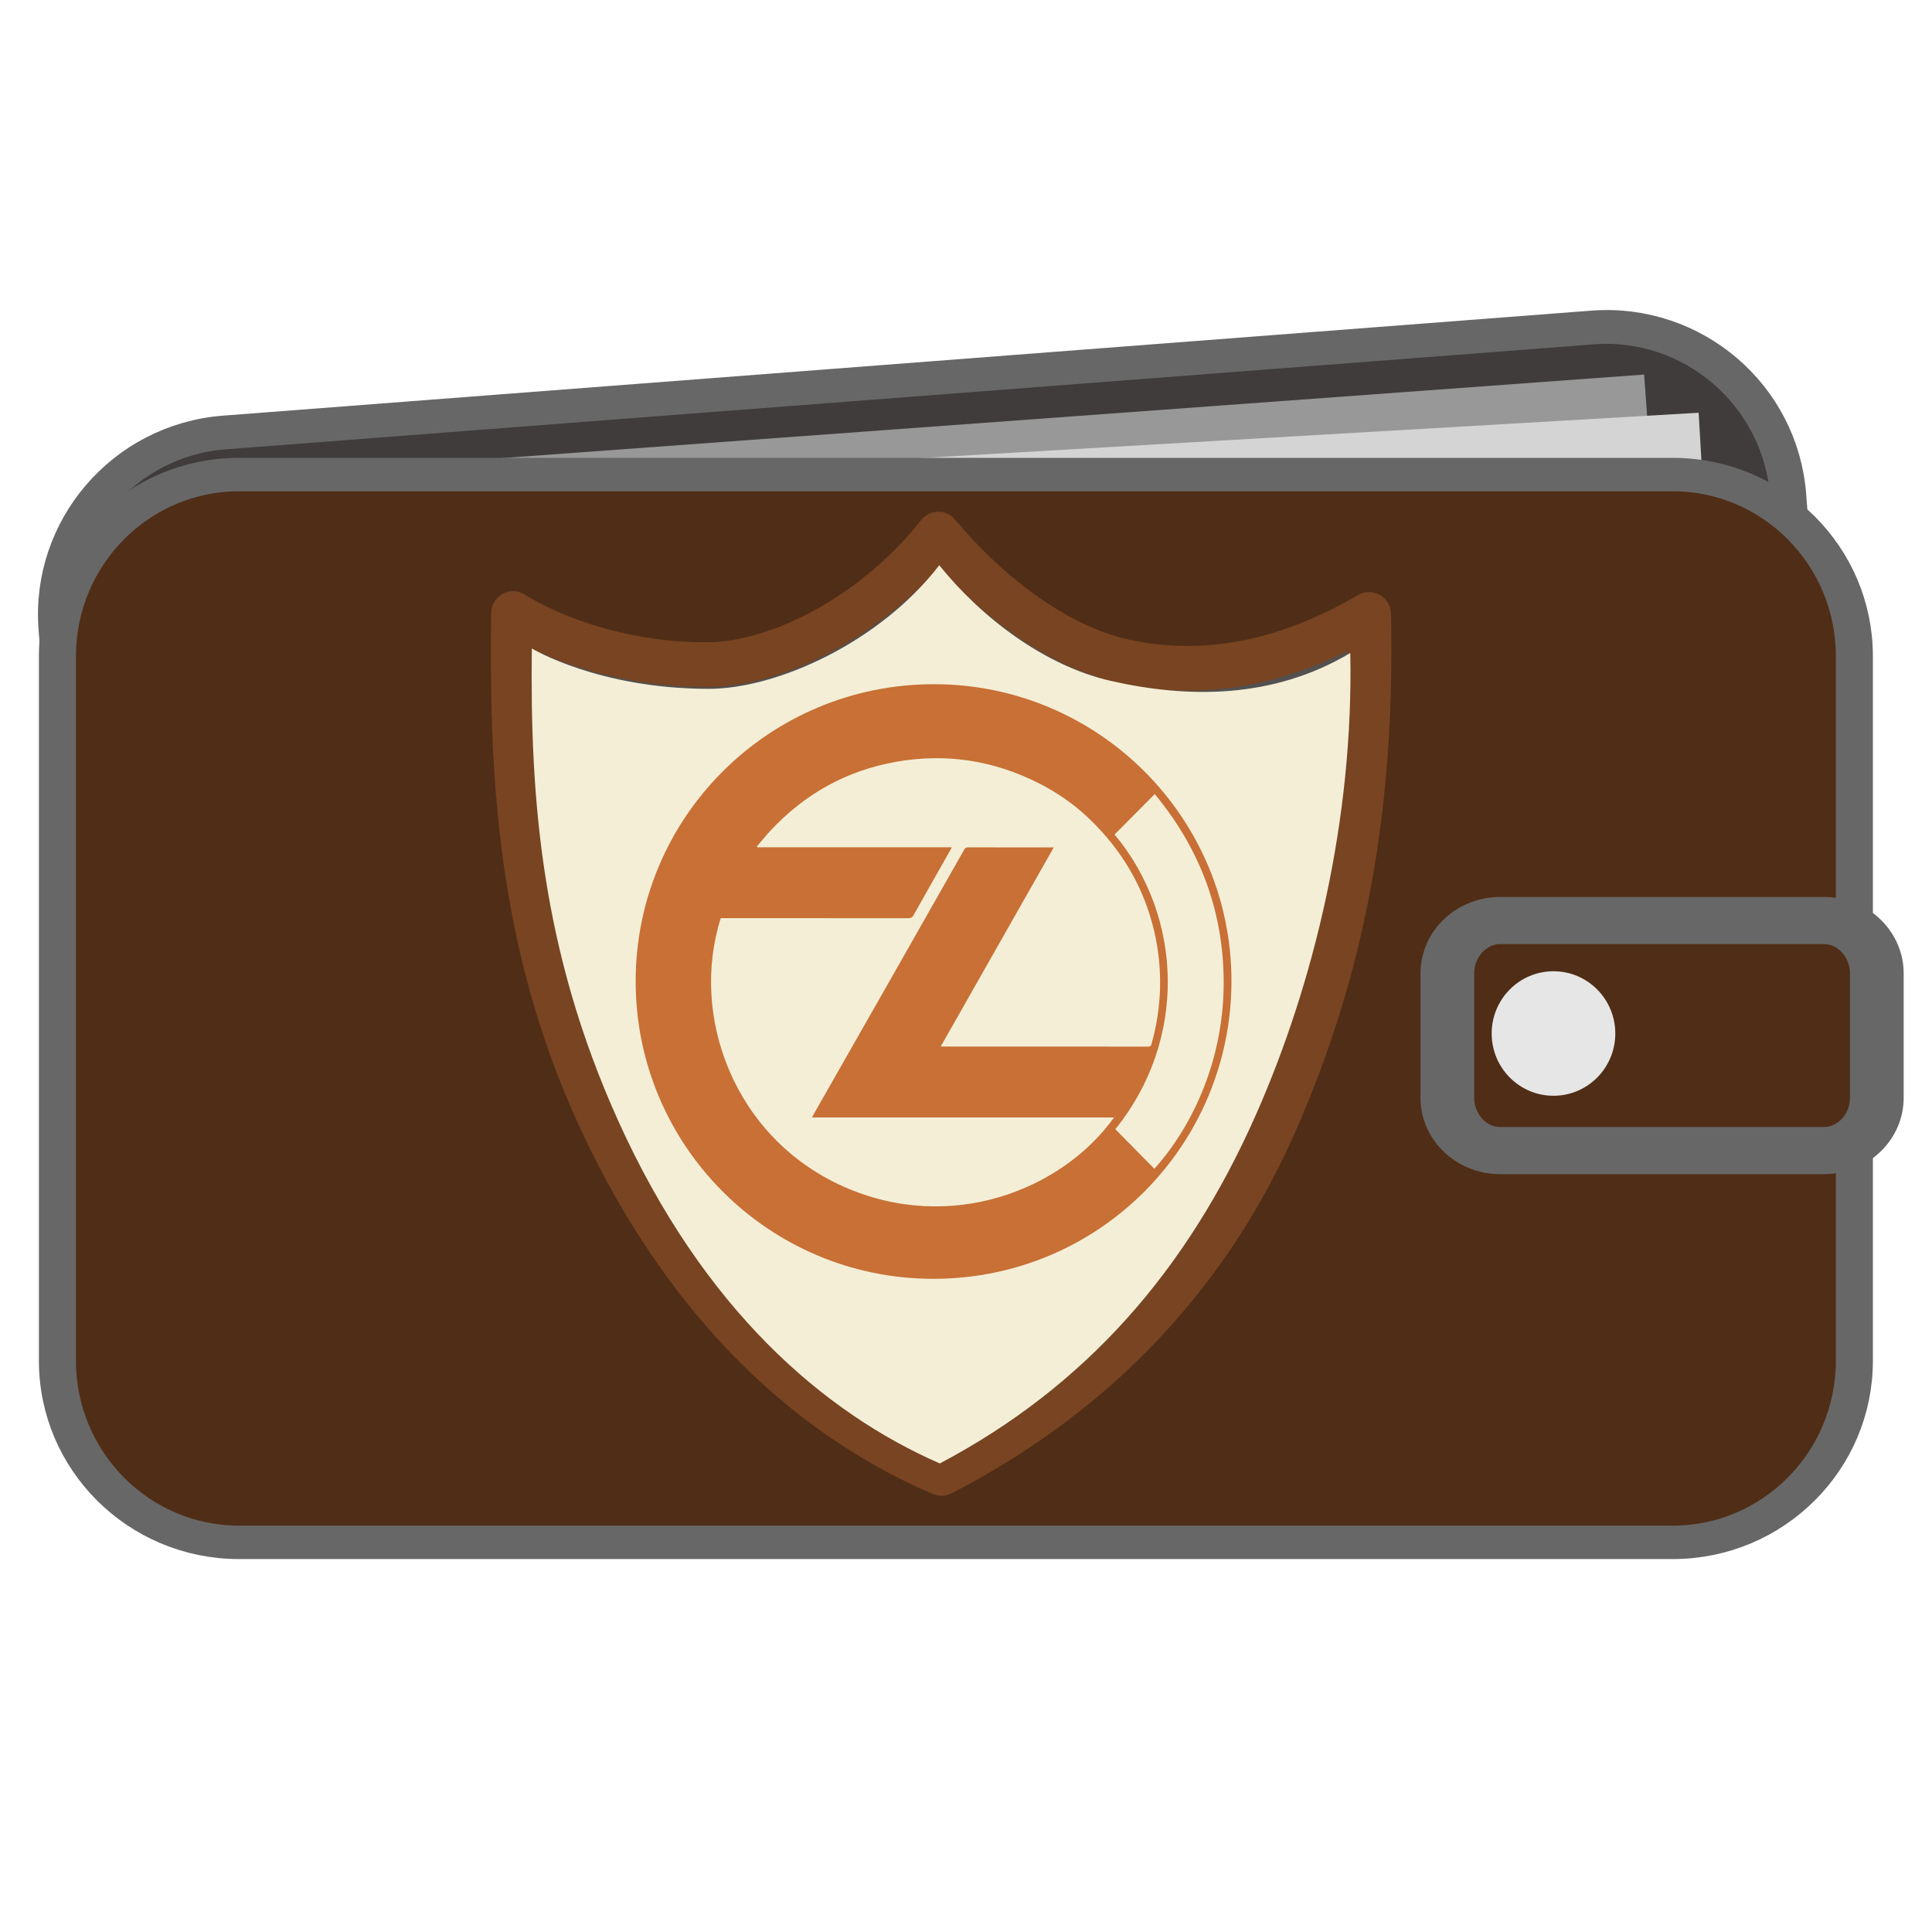 <?xml version="1.0" encoding="UTF-8" standalone="no"?>
<svg
   xmlns:dc="http://purl.org/dc/elements/1.1/"
   xmlns:cc="http://creativecommons.org/ns#"
   xmlns:rdf="http://www.w3.org/1999/02/22-rdf-syntax-ns#"
   xmlns:svg="http://www.w3.org/2000/svg"
   xmlns="http://www.w3.org/2000/svg"
   xmlns:sodipodi="http://sodipodi.sourceforge.net/DTD/sodipodi-0.dtd"
   xmlns:inkscape="http://www.inkscape.org/namespaces/inkscape"
   width="7in"
   height="7in"
   viewBox="0 0 672 672"
   version="1.1"
   xml:space="preserve"
   style="clip-rule:evenodd;fill-rule:evenodd;stroke-linecap:round;stroke-linejoin:round;stroke-miterlimit:1.5"
   id="svg947"
   sodipodi:docname="logo2.svg"
   inkscape:version="0.92.3 (2405546, 2018-03-11)"><defs
   id="defs951">
        
        
        
        
        
        
        
        
    
            
            
            
        </defs><sodipodi:namedview
   pagecolor="#ffffff"
   bordercolor="#666666"
   borderopacity="1"
   objecttolerance="10"
   gridtolerance="10"
   guidetolerance="10"
   inkscape:pageopacity="0"
   inkscape:pageshadow="2"
   inkscape:window-width="1680"
   inkscape:window-height="995"
   id="namedview949"
   showgrid="false"
   inkscape:zoom="1.204"
   inkscape:cx="262.43302"
   inkscape:cy="327.00515"
   inkscape:window-x="0"
   inkscape:window-y="0"
   inkscape:window-maximized="1"
   inkscape:current-layer="svg947"
   units="in" />
    <g
   id="g906"
   transform="matrix(8.013,-0.615,0.577,7.514,-224.798,-183.454)">
            <path
   inkscape:connector-curvature="0"
   id="path904"
   style="fill:#403c3c;stroke:#676767;stroke-width:1.56px"
   d="m 101.667,55.665 c 0,-4.644 -3.536,-8.415 -7.891,-8.415 H 34.391 c -4.355,0 -7.891,3.771 -7.891,8.415 v 32.67 c 0,4.644 3.536,8.415 7.891,8.415 h 59.385 c 4.355,0 7.891,-3.771 7.891,-8.415 z" />
        </g><g
   id="g910"
   transform="matrix(3.841,-0.281,0.29,3.97,-22.994,110.103)">
            <rect
   id="rect908"
   style="fill:#989898"
   height="10.333"
   width="123.333"
   y="15.958"
   x="30.333" />
        </g><g
   id="g914"
   transform="matrix(3.844,-0.224,0.217,3.737,-3.322,118.349)">
            <rect
   id="rect912"
   style="fill:#d4d4d4"
   height="10.333"
   width="123.333"
   y="15.958"
   x="30.333" />
        </g><g
   id="g918"
   transform="matrix(8.315,0,0,7.503,-200.368,-189.447)"
   style="fill:#502d16">
            <path
   inkscape:connector-curvature="0"
   id="path916"
   style="fill:#502d16;stroke:#676767;stroke-width:1.55px"
   d="m 101.667,55.665 c 0,-4.644 -3.403,-8.415 -7.594,-8.415 h -59.98 c -4.191,0 -7.593,3.771 -7.593,8.415 v 32.67 c 0,4.644 3.402,8.415 7.593,8.415 h 59.98 c 4.191,0 7.594,-3.771 7.594,-8.415 z" />
        </g><g
   transform="matrix(0.135,0,0,0.137,123.3,138.835)"
   id="g930"
   style="stroke:#784421">
                <path
   d="m 408.79,544.347 c -4.781,393.34 11.42,829.733 222.972,1280.253 233.27,496.77 562.438,768.91 880.738,902.9 400.43,-203.47 700.25,-512.61 875.74,-926.93 C 2565.08,1390.14 2623.25,986.361 2613.93,546.64 2401.04,668.826 2190.35,711.166 1980.91,665.398 1800.1,625.888 1619.67,480.693 1504.39,342.5 1342.48,544.925 1094.45,674.584 905.24,674.128 603.662,673.4 408.79,544.347 408.79,544.347 Z"
   style="fill:#535050;stroke:#784421;stroke-width:113.57px;stroke-linecap:butt;stroke-miterlimit:1.414"
   id="path928"
   inkscape:connector-curvature="0" />
            </g><g
   transform="matrix(0.127,0,0,0.132,134.798,148.999)"
   id="g934"
   style="fill:#f4eed7">
                <path
   d="m 395.114,579.927 c -4.781,393.341 25.096,794.153 236.648,1244.673 233.27,496.77 562.438,768.91 880.738,902.9 400.43,-203.47 677.91,-509.43 866.26,-919.86 157.91,-344.09 267.28,-776.03 257.97,-1215.749 -212.9,122.186 -446.38,119.275 -655.82,73.507 C 1800.1,625.888 1626.34,498.787 1511.05,360.594 1349.14,563.019 1067.1,686.858 877.887,686.402 576.309,685.674 395.114,579.927 395.114,579.927 Z"
   style="fill:#f4eed7"
   id="path932"
   inkscape:connector-curvature="0" />
            </g><g
   inkscape:groupmode="layer"
   id="layer1"
   inkscape:label="Belt"
   style="display:inline"
   transform="translate(0,547)"><g
     style="clip-rule:evenodd;fill-rule:evenodd;stroke-linecap:round;stroke-linejoin:round;stroke-miterlimit:1.5;fill:#502d16"
     transform="matrix(3.607,0,0,3.168,24.481,-551.222)"
     id="g922">
            <path
   d="m 174.197,108.212 c 0,-3.207 -2.286,-5.81 -5.101,-5.81 h -31.213 c -2.816,0 -5.102,2.603 -5.102,5.81 v 13.64 c 0,3.206 2.286,5.809 5.102,5.809 h 31.213 c 2.815,0 5.101,-2.603 5.101,-5.809 z"
   style="fill:#502d16;stroke:#676767;stroke-width:5.18px"
   id="path920"
   inkscape:connector-curvature="0" />
        </g><g
     style="clip-rule:evenodd;fill-rule:evenodd;stroke-linecap:round;stroke-linejoin:round;stroke-miterlimit:1.5;fill:#e6e6e6"
     transform="matrix(4.295,0,0,4.326,-62.207,-679.731)"
     id="g926">
            <circle
   cx="140.291"
   cy="113.78"
   r="5.006"
   style="fill:#e6e6e6"
   id="circle924" />
        </g></g>
<g
   id="g54"
   transform="matrix(0.365,0,0,0.365,221.106,237.981)">
	<path
   id="path48"
   d="M 283.703,566.652 C 126.909,566.649 -0.042,439.723 0,283.006 0.041,126.56 127.271,-0.069 284.348,0 440.756,0.068 568.032,127.094 567.754,283.35 567.478,437.987 443.017,566.516 283.703,566.652 Z M 167.976,412.915 c 0.826,-1.548 1.388,-2.66 2.004,-3.742 25.445,-44.665 50.913,-89.316 76.34,-133.991 22.263,-39.118 44.495,-78.254 66.683,-117.416 0.942,-1.662 1.903,-2.286 3.858,-2.28 25.941,0.079 51.886,0.053 77.826,0.053 1.049,0 2.1,0 3.725,0 -35.999,63.392 -71.739,126.33 -107.695,189.649 1.333,0.063 2,0.119 2.666,0.119 64.953,0.006 129.907,-0.009 194.86,0.063 2.157,0.003 2.879,-0.827 3.388,-2.663 9.766,-35.221 10.845,-70.678 2.71,-106.329 -9.696,-42.483 -30.993,-78.391 -62.356,-108.383 -14.107,-13.491 -30.008,-24.541 -47.46,-33.42 -43.209,-21.98 -88.738,-29.028 -136.376,-20.614 -47.488,8.386 -87.537,30.847 -120.288,66.24 -4.293,4.64 -8.229,9.61 -12.332,14.427 0.137,0.267 0.274,0.532 0.412,0.798 61.621,0 123.244,0 185.325,0 -1.022,1.909 -1.724,3.289 -2.487,4.635 -11.316,19.962 -22.69,39.892 -33.896,59.916 -1.292,2.309 -2.658,3.017 -5.223,3.014 -58.37,-0.076 -116.74,-0.059 -175.11,-0.059 -1.172,0 -2.344,0 -3.465,0 -29.581,92.831 12.244,209.164 117.008,255.835 101.52,45.224 207.942,3.608 257.766,-65.852 -95.989,0 -191.722,0 -287.883,0 z m 326.295,48.86 c 35.977,-39.887 67.97,-105.582 65.998,-184.502 -1.627,-64.963 -23.875,-122.092 -65.612,-172.562 -13.01,13.094 -25.66,25.825 -38.288,38.532 66.061,79.277 68.889,196.64 0.713,280.827 12.395,12.567 24.788,25.13 37.189,37.705 z"
   inkscape:connector-curvature="0"
   style="clip-rule:evenodd;fill:#c87035;fill-rule:evenodd" />
	<path
   id="path50"
   d="m 167.976,412.915 c 96.161,0 191.894,0 287.883,0 C 406.035,482.375 299.613,523.99 198.093,478.767 93.329,432.095 51.504,315.762 81.085,222.931 c 1.121,0 2.292,0 3.465,0 58.37,0 116.74,-0.017 175.11,0.059 2.565,0.003 3.932,-0.705 5.223,-3.014 11.206,-20.024 22.58,-39.954 33.896,-59.916 0.764,-1.346 1.465,-2.727 2.487,-4.635 -62.082,0 -123.704,0 -185.325,0 -0.138,-0.266 -0.274,-0.531 -0.412,-0.798 4.102,-4.816 8.038,-9.787 12.332,-14.427 32.75,-35.393 72.799,-57.854 120.288,-66.24 47.638,-8.414 93.167,-1.366 136.376,20.614 17.452,8.88 33.353,19.929 47.46,33.42 31.363,29.992 52.66,65.9 62.356,108.383 8.135,35.651 7.056,71.108 -2.71,106.329 -0.509,1.836 -1.23,2.666 -3.388,2.663 -64.953,-0.071 -129.907,-0.057 -194.86,-0.063 -0.666,0 -1.333,-0.057 -2.666,-0.119 35.956,-63.319 71.696,-126.257 107.695,-189.649 -1.625,0 -2.676,0 -3.725,0 -25.94,0 -51.885,0.026 -77.826,-0.053 -1.955,-0.006 -2.916,0.618 -3.858,2.28 -22.188,39.162 -44.419,78.297 -66.683,117.416 -25.428,44.675 -50.895,89.326 -76.34,133.991 -0.616,1.083 -1.178,2.195 -2.004,3.743 z"
   inkscape:connector-curvature="0"
   style="clip-rule:evenodd;fill:none;fill-rule:evenodd" />
	<path
   id="path52"
   d="M 494.271,461.775 C 481.87,449.2 469.477,436.636 457.082,424.07 c 68.176,-84.187 65.348,-201.549 -0.713,-280.827 12.628,-12.707 25.278,-25.438 38.288,-38.532 41.737,50.469 63.985,107.599 65.612,172.562 1.972,78.92 -30.021,144.616 -65.998,184.502 z"
   inkscape:connector-curvature="0"
   style="clip-rule:evenodd;fill:none;fill-rule:evenodd" />
</g></svg>